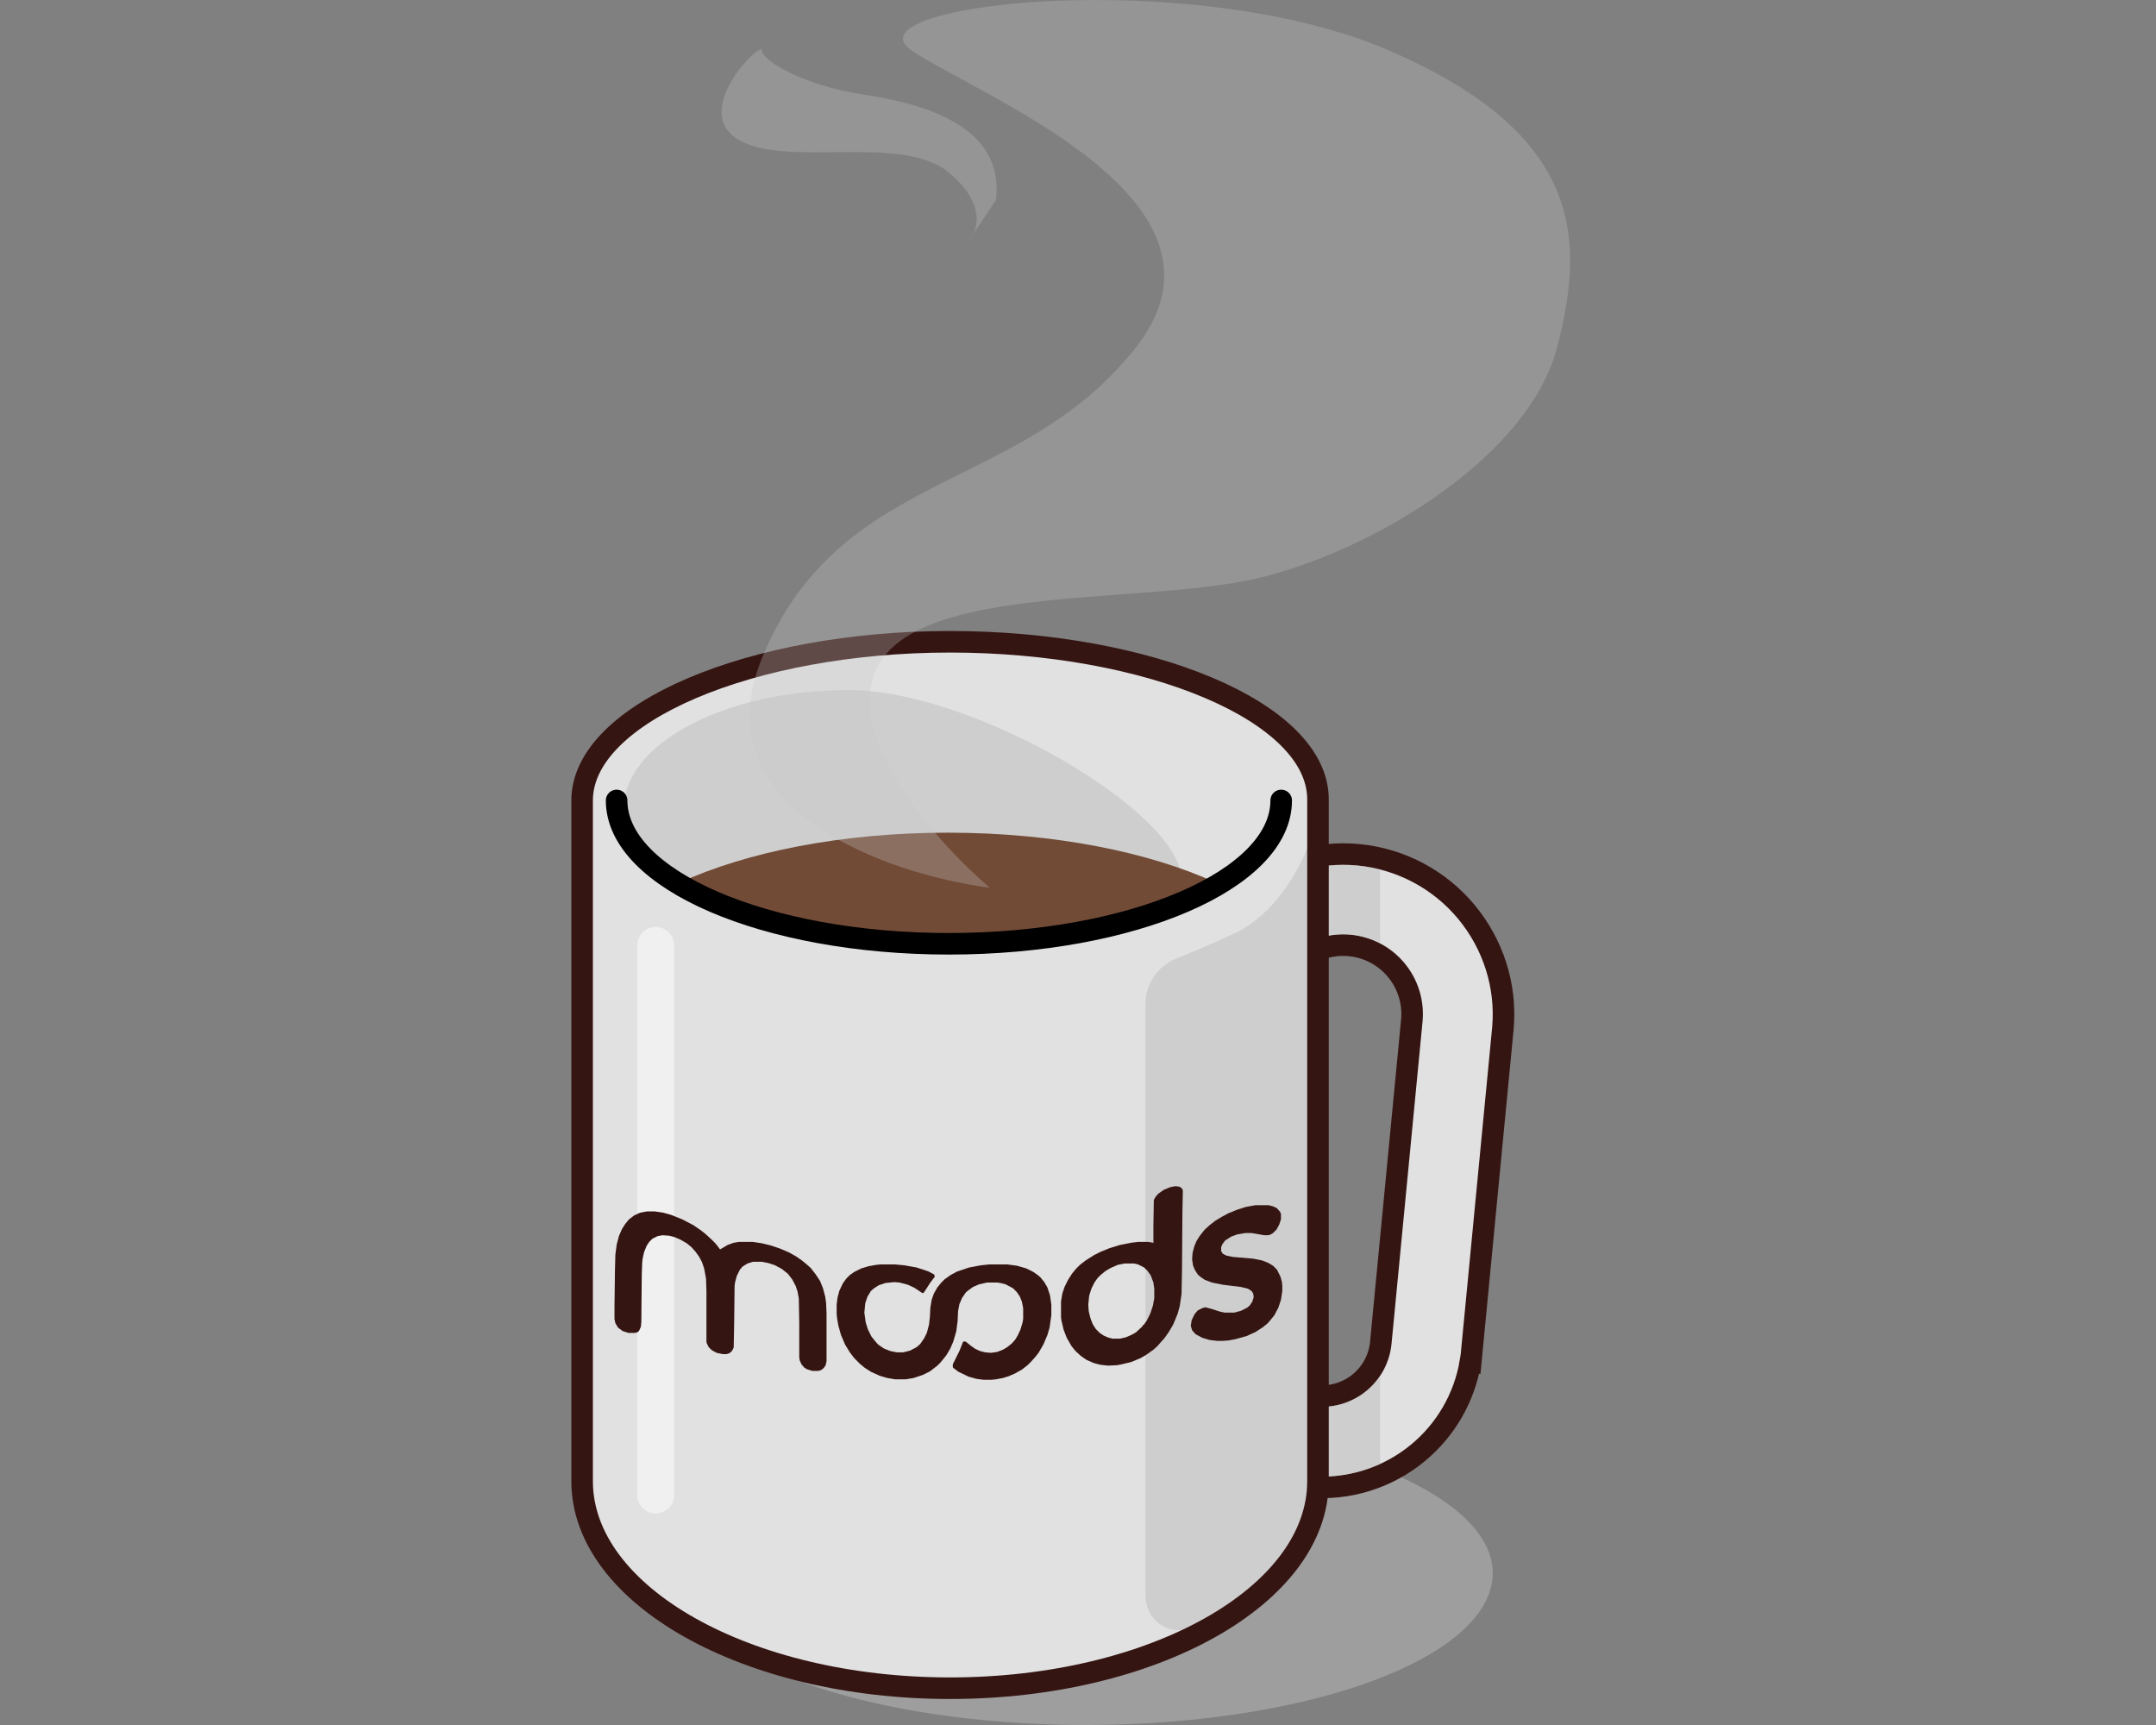 <svg width="200" height="160" viewBox="0 0 200 160" fill="none" xmlns="http://www.w3.org/2000/svg">
<rect x="0" y="0" width="200" height="160" fill="#808080" stroke="none"/>
<ellipse cx="100.716" cy="145.921" rx="37.757" ry="14.079" fill="#BDBDBD" fill-opacity="0.5"/>
<path d="M109.831 121.787L108.836 121.691L108.74 122.686C108.386 126.367 109.511 130.038 111.866 132.891C114.222 135.743 117.615 137.544 121.3 137.898C124.985 138.251 128.659 137.129 131.515 134.777C134.113 132.637 135.841 129.64 136.398 126.346L136.434 126.349L136.529 125.362C136.53 125.359 136.53 125.357 136.53 125.354L136.626 124.359L139.42 95.328L139.42 95.328L139.421 95.317C139.753 91.448 138.521 87.604 136.052 84.613C133.546 81.579 129.937 79.663 126.018 79.287C122.099 78.911 118.19 80.105 115.152 82.607C112.114 85.109 110.195 88.714 109.818 92.629L109.723 93.624L110.718 93.72L117.143 94.337L118.138 94.432L118.234 93.437C118.396 91.752 119.221 90.201 120.529 89.123C121.838 88.046 123.521 87.532 125.209 87.694C126.897 87.856 128.452 88.681 129.53 89.987C130.61 91.294 131.128 92.976 130.966 94.659L128.185 123.548L128.089 124.544C127.951 125.987 127.243 127.317 126.122 128.241C125.001 129.164 123.558 129.605 122.111 129.466C120.664 129.327 119.332 128.62 118.407 127.5C117.483 126.381 117.042 124.941 117.181 123.497L117.277 122.501L116.281 122.406L109.831 121.787Z" fill="#E1E1E1" stroke="#351512" stroke-width="2"/>
<path fill-rule="evenodd" clip-rule="evenodd" d="M128.022 80.642C127.336 80.468 126.635 80.345 125.922 80.276C122.267 79.925 118.621 81.039 115.788 83.373C112.954 85.706 111.165 89.068 110.814 92.718L117.238 93.335C117.426 91.386 118.381 89.591 119.894 88.345C121.407 87.099 123.353 86.505 125.305 86.692C126.263 86.784 127.184 87.061 128.022 87.498V80.642ZM128.022 127.61C127.674 128.13 127.249 128.601 126.757 129.006C125.432 130.098 123.726 130.619 122.015 130.455C120.305 130.291 118.729 129.455 117.636 128.131C116.543 126.807 116.021 125.103 116.185 123.395L109.736 122.776C109.407 126.192 110.451 129.599 112.637 132.247C114.824 134.896 117.974 136.568 121.395 136.896C123.683 137.116 125.967 136.722 128.022 135.785V127.61Z" fill="#BDBDBD" fill-opacity="0.5"/>
<path fill-rule="evenodd" clip-rule="evenodd" d="M54.864 74.246H54V137.388C54 147.992 69.281 156.587 88.131 156.587C106.981 156.587 122.262 147.992 122.262 137.388V74.246H121.398C120.945 82.002 106.224 88.229 88.131 88.229C70.037 88.229 55.317 82.002 54.864 74.246Z" fill="#E1E1E1"/>
<path d="M106.263 93.066C106.263 91.21 107.459 89.559 109.186 88.879C110.566 88.334 112.374 87.576 114.476 86.59C119.382 84.287 121.409 78.299 121.409 78.299V140.506C121.409 140.624 121.403 140.738 121.383 140.855C121.231 141.757 120.258 146.029 115.119 149.324C113.736 150.211 111.694 150.785 109.919 151.144C107.966 151.539 106.263 149.976 106.263 147.983V93.066Z" fill="#BDBDBD" fill-opacity="0.5"/>
<ellipse cx="88.131" cy="74.246" rx="34.131" ry="14.719" fill="#E1E1E1"/>
<path d="M122.262 74.246V137.388C122.262 147.991 106.981 156.587 88.131 156.587C69.281 156.587 54 147.991 54 137.388V74.246C54 66.117 69.752 59.527 88.131 59.527C106.51 59.527 122.262 66.011 122.262 74.14" stroke="#351512" stroke-width="2" stroke-linecap="round" stroke-linejoin="round"/>
<path fill-rule="evenodd" clip-rule="evenodd" d="M109.252 82.759C103.476 84.842 96.036 86.096 87.918 86.096C75.631 86.096 64.9 83.225 59.135 78.953C58.297 77.752 57.84 76.454 57.84 75.1C57.84 68.973 67.199 64.007 78.745 64.007C90.29 64.007 109.569 75.373 109.569 81.499C109.569 81.961 109.46 82.38 109.252 82.759Z" fill="#BDBDBD" fill-opacity="0.5"/>
<path fill-rule="evenodd" clip-rule="evenodd" d="M62.995 81.895C69.223 79.026 78.085 77.233 87.918 77.233C97.75 77.233 106.612 79.026 112.84 81.895C106.743 84.864 97.837 86.736 87.917 86.736C77.998 86.736 69.092 84.864 62.995 81.895Z" fill="#724B37"/>
<path d="M118.849 74.246C118.849 81.588 105.048 87.539 88.024 87.539C71 87.539 57.2 81.588 57.2 74.246" stroke="black" stroke-width="2" stroke-linecap="round"/>
<line opacity="0.5" x1="60.827" y1="87.686" x2="60.827" y2="138.668" stroke="white" stroke-width="3.414" stroke-linecap="round"/>
<path d="M70.699 61.008C64.917 75.094 82.369 81.099 91.818 82.341C87.037 78.277 78.243 68.525 81.315 62.024C85.155 53.897 106.725 56.267 117.453 53.445C128.181 50.623 141.863 42.112 144.444 32.225C147.154 21.841 146.589 12.36 128.859 4.684C110.516 -3.256 78.247 0.395 84.571 4.684C90.895 8.973 116.098 18.567 105.369 32.225C94.641 45.883 77.927 43.4 70.699 61.008Z" fill="#C4C4C4" fill-opacity="0.3"/>
<path d="M79.96 8.748C85.155 9.538 93.286 11.457 92.382 18.568L90.294 21.698C90.178 21.939 90.038 22.139 89.898 22.292L90.294 21.698C90.865 20.52 90.903 18.37 87.978 15.972C83.574 12.36 72.845 15.633 68.441 12.924C64.036 10.215 70.699 3.668 70.699 4.684C70.699 5.7 74.765 7.958 79.96 8.748Z" fill="#C4C4C4" fill-opacity="0.3"/>
<g clip-path="url(#clip0_1769_27770)">
<path d="M81.692 117.279H82.998L83.896 117.361L85.038 117.566L86.14 117.935L86.671 118.222L86.712 118.427L86.303 118.96L85.936 119.534L85.691 119.902L85.569 119.943L84.834 119.452L84.222 119.165L83.447 118.96L82.957 118.919L82.141 119.001L81.529 119.206L81.08 119.493L80.794 119.738L80.468 120.271L80.264 120.886L80.182 121.747L80.305 122.649L80.508 123.305L80.835 123.961L81.162 124.371L81.447 124.699L81.978 125.068L82.59 125.314L83.202 125.437H83.773L84.426 125.273L85.038 124.945L85.365 124.658L85.732 124.125L85.977 123.633L86.181 122.854L86.263 122.116L86.303 121.296L86.426 120.558L86.63 119.984L86.956 119.411L87.324 118.96L87.609 118.673L88.181 118.263L88.793 117.935L89.895 117.566L90.996 117.361L91.772 117.279H93.445L94.343 117.402L95.2 117.648L95.853 117.976L96.261 118.263L96.506 118.468L96.873 118.919L97.159 119.411L97.403 120.148L97.526 121.009V121.993L97.363 123.141L97.159 123.838L96.791 124.699L96.342 125.478L96.016 125.888L95.649 126.298L95.322 126.626L94.792 127.036L94.139 127.404L93.567 127.65L93.037 127.814L92.384 127.937L91.976 127.978H91.241L90.588 127.896L89.854 127.691L88.915 127.241L88.425 126.872L88.385 126.79V126.544L88.997 125.314L89.323 124.494L89.405 124.412L89.609 124.453L90.058 124.822L90.466 125.109L90.915 125.314L91.404 125.437L91.935 125.478L92.506 125.396L93.037 125.191L93.445 124.945L93.853 124.617L94.18 124.248L94.424 123.838L94.669 123.305L94.873 122.608L94.914 122.321V121.337L94.792 120.722L94.588 120.23L94.302 119.82L93.975 119.493L93.282 119.124L92.792 119.001L92.506 118.96H91.568L90.833 119.124L90.262 119.37L89.813 119.697L89.609 119.861L89.242 120.394L88.997 120.968L88.874 121.624L88.834 122.526L88.711 123.469L88.425 124.453L88.14 125.109L87.772 125.724L87.242 126.38L86.956 126.667L86.263 127.2L85.61 127.527L84.753 127.814L84.018 127.937H83.039L82.304 127.814L81.61 127.609L80.794 127.241L80.223 126.872L79.774 126.503L79.243 125.97L78.835 125.437L78.386 124.699L78.019 123.838L77.774 122.977L77.652 122.28L77.611 121.87V121.009L77.693 120.353L77.856 119.738L78.182 119.042L78.509 118.591L78.835 118.263L79.243 117.976L79.896 117.648L80.59 117.443L81.284 117.32L81.692 117.279Z" fill="#351512"/>
<path d="M60.023 112.36H60.716L61.532 112.483L62.267 112.688L63.287 113.098L64.308 113.63L65.083 114.163L65.532 114.532L66.022 114.983L66.389 115.352L66.797 115.885L67.082 115.721L67.491 115.475L68.062 115.27L68.552 115.188H69.817L70.633 115.311L71.49 115.516L72.347 115.803L73.204 116.172L73.857 116.541L74.387 116.91L74.836 117.279L75.204 117.607L75.652 118.181L76.061 118.796L76.346 119.493L76.55 120.272L76.632 120.846L76.673 121.829V126.257L76.591 126.626L76.428 126.872L76.183 127.077L75.897 127.159H75.367L74.836 126.995L74.591 126.831L74.347 126.544L74.183 126.175L74.142 125.888V122.69L74.102 120.436L73.979 119.78L73.816 119.288L73.49 118.673L73.081 118.14L72.51 117.689L71.898 117.361L71.286 117.156L70.674 117.033H69.858L69.327 117.197L68.878 117.484L68.633 117.771L68.348 118.345L68.184 118.96L68.144 119.288L68.103 122.772L68.062 124.986L67.899 125.314L67.654 125.519L67.368 125.601H67.042L66.47 125.478L66.022 125.232L65.736 124.945L65.573 124.617L65.532 124.494V119.698L65.491 118.591L65.328 117.689L65.124 117.074L64.838 116.541L64.511 116.09L64.144 115.68L63.695 115.311L63.124 114.983L62.553 114.737L62.063 114.614L61.451 114.573L61.002 114.655L60.512 114.901L60.227 115.188L59.982 115.557L59.737 116.172L59.614 116.746L59.574 117.074L59.533 118.222L59.492 122.608L59.451 123.059L59.288 123.428L59.166 123.551L58.921 123.633H58.309L57.778 123.469L57.329 123.141L57.084 122.731L57.003 122.362V121.132L57.044 117.894L57.084 116.377L57.207 115.434L57.411 114.655L57.696 113.999L57.982 113.548L58.349 113.098L58.839 112.729L59.37 112.483L60.023 112.36Z" fill="#351512"/>
<path d="M109.034 110.023L109.401 110.064L109.646 110.228L109.728 110.433L109.687 112.359L109.646 117.935L109.605 120.025L109.442 121.132L109.238 121.87L108.83 122.854L108.422 123.551L108.014 124.125L107.647 124.535L107.361 124.863L106.994 125.191L106.3 125.683L105.81 125.97L104.912 126.339L104.055 126.544L103.647 126.626L102.79 126.667L102.056 126.585L101.444 126.421L100.791 126.134L100.26 125.765L99.77 125.314L99.403 124.863L98.954 124.084L98.669 123.346L98.465 122.485L98.424 122.198V120.722L98.546 119.984L98.75 119.369L99.077 118.714L99.444 118.14L99.811 117.689L100.179 117.32L100.709 116.91L101.484 116.418L102.137 116.09L102.954 115.762L103.892 115.475L104.912 115.27L105.606 115.188H106.463L107.035 115.27L106.994 115.188V113.63L107.035 111.294L107.198 111.007L107.443 110.72L107.973 110.351L108.585 110.105L109.034 110.023ZM104.3 117.197L103.688 117.32L103.035 117.607L102.546 117.894L102.097 118.263L101.811 118.55L101.525 118.96L101.24 119.533L101.036 120.189L100.954 121.009L100.995 121.624L101.158 122.28L101.362 122.813L101.648 123.264L102.015 123.633L102.382 123.879L102.75 124.043L103.198 124.166H103.892L104.423 124.043L104.912 123.838L105.361 123.592L105.851 123.141L106.014 122.977V122.895H106.096L106.382 122.485L106.708 121.829L106.953 121.091L107.075 120.394V119.533L106.994 118.96L106.749 118.304L106.463 117.894L106.137 117.566L105.565 117.279L105.198 117.197H104.3Z" fill="#351512"/>
<path d="M116.461 111.786H117.686L118.134 111.909L118.461 112.073L118.747 112.401L118.828 112.606V113.097L118.665 113.589L118.42 114.04L118.094 114.368L117.808 114.532L117.645 114.573H117.277L116.094 114.368H115.523L114.788 114.491L114.217 114.696L113.645 115.065L113.401 115.393L113.278 115.68V116.049L113.441 116.295L113.768 116.459L114.339 116.582L116.257 116.746L117.073 116.91L117.604 117.115L118.094 117.402L118.461 117.771L118.787 118.427L118.91 118.878L118.951 119.247V119.739L118.828 120.559L118.583 121.296L118.216 121.993L117.849 122.444L117.604 122.731L117.155 123.1L116.461 123.551L115.645 123.92L114.625 124.207L113.972 124.33L113.441 124.371H112.911L112.217 124.289L111.523 124.084L110.911 123.756L110.585 123.387L110.462 122.977L110.544 122.444L110.83 121.87L111.115 121.542L111.523 121.337L111.809 121.255L112.299 121.378L113.197 121.665L113.605 121.747H114.502L115.115 121.583L115.686 121.296L115.931 121.091L116.176 120.722L116.298 120.313L116.257 119.985L116.094 119.739L115.768 119.534L115.115 119.37L113.441 119.165L112.421 118.96L111.768 118.714L111.401 118.468L111.115 118.222L110.83 117.771L110.666 117.361L110.585 116.787L110.626 116.213L110.789 115.598L110.993 115.106L111.279 114.655L111.727 114.081L112.217 113.63L112.748 113.22L113.36 112.852L113.972 112.524L114.788 112.196L115.564 111.95L116.461 111.786Z" fill="#351512"/>
</g>
<defs>
<clipPath id="clip0_1769_27770">
<rect width="62" height="18" fill="white" transform="translate(57 110)"/>
</clipPath>
</defs>
</svg>
